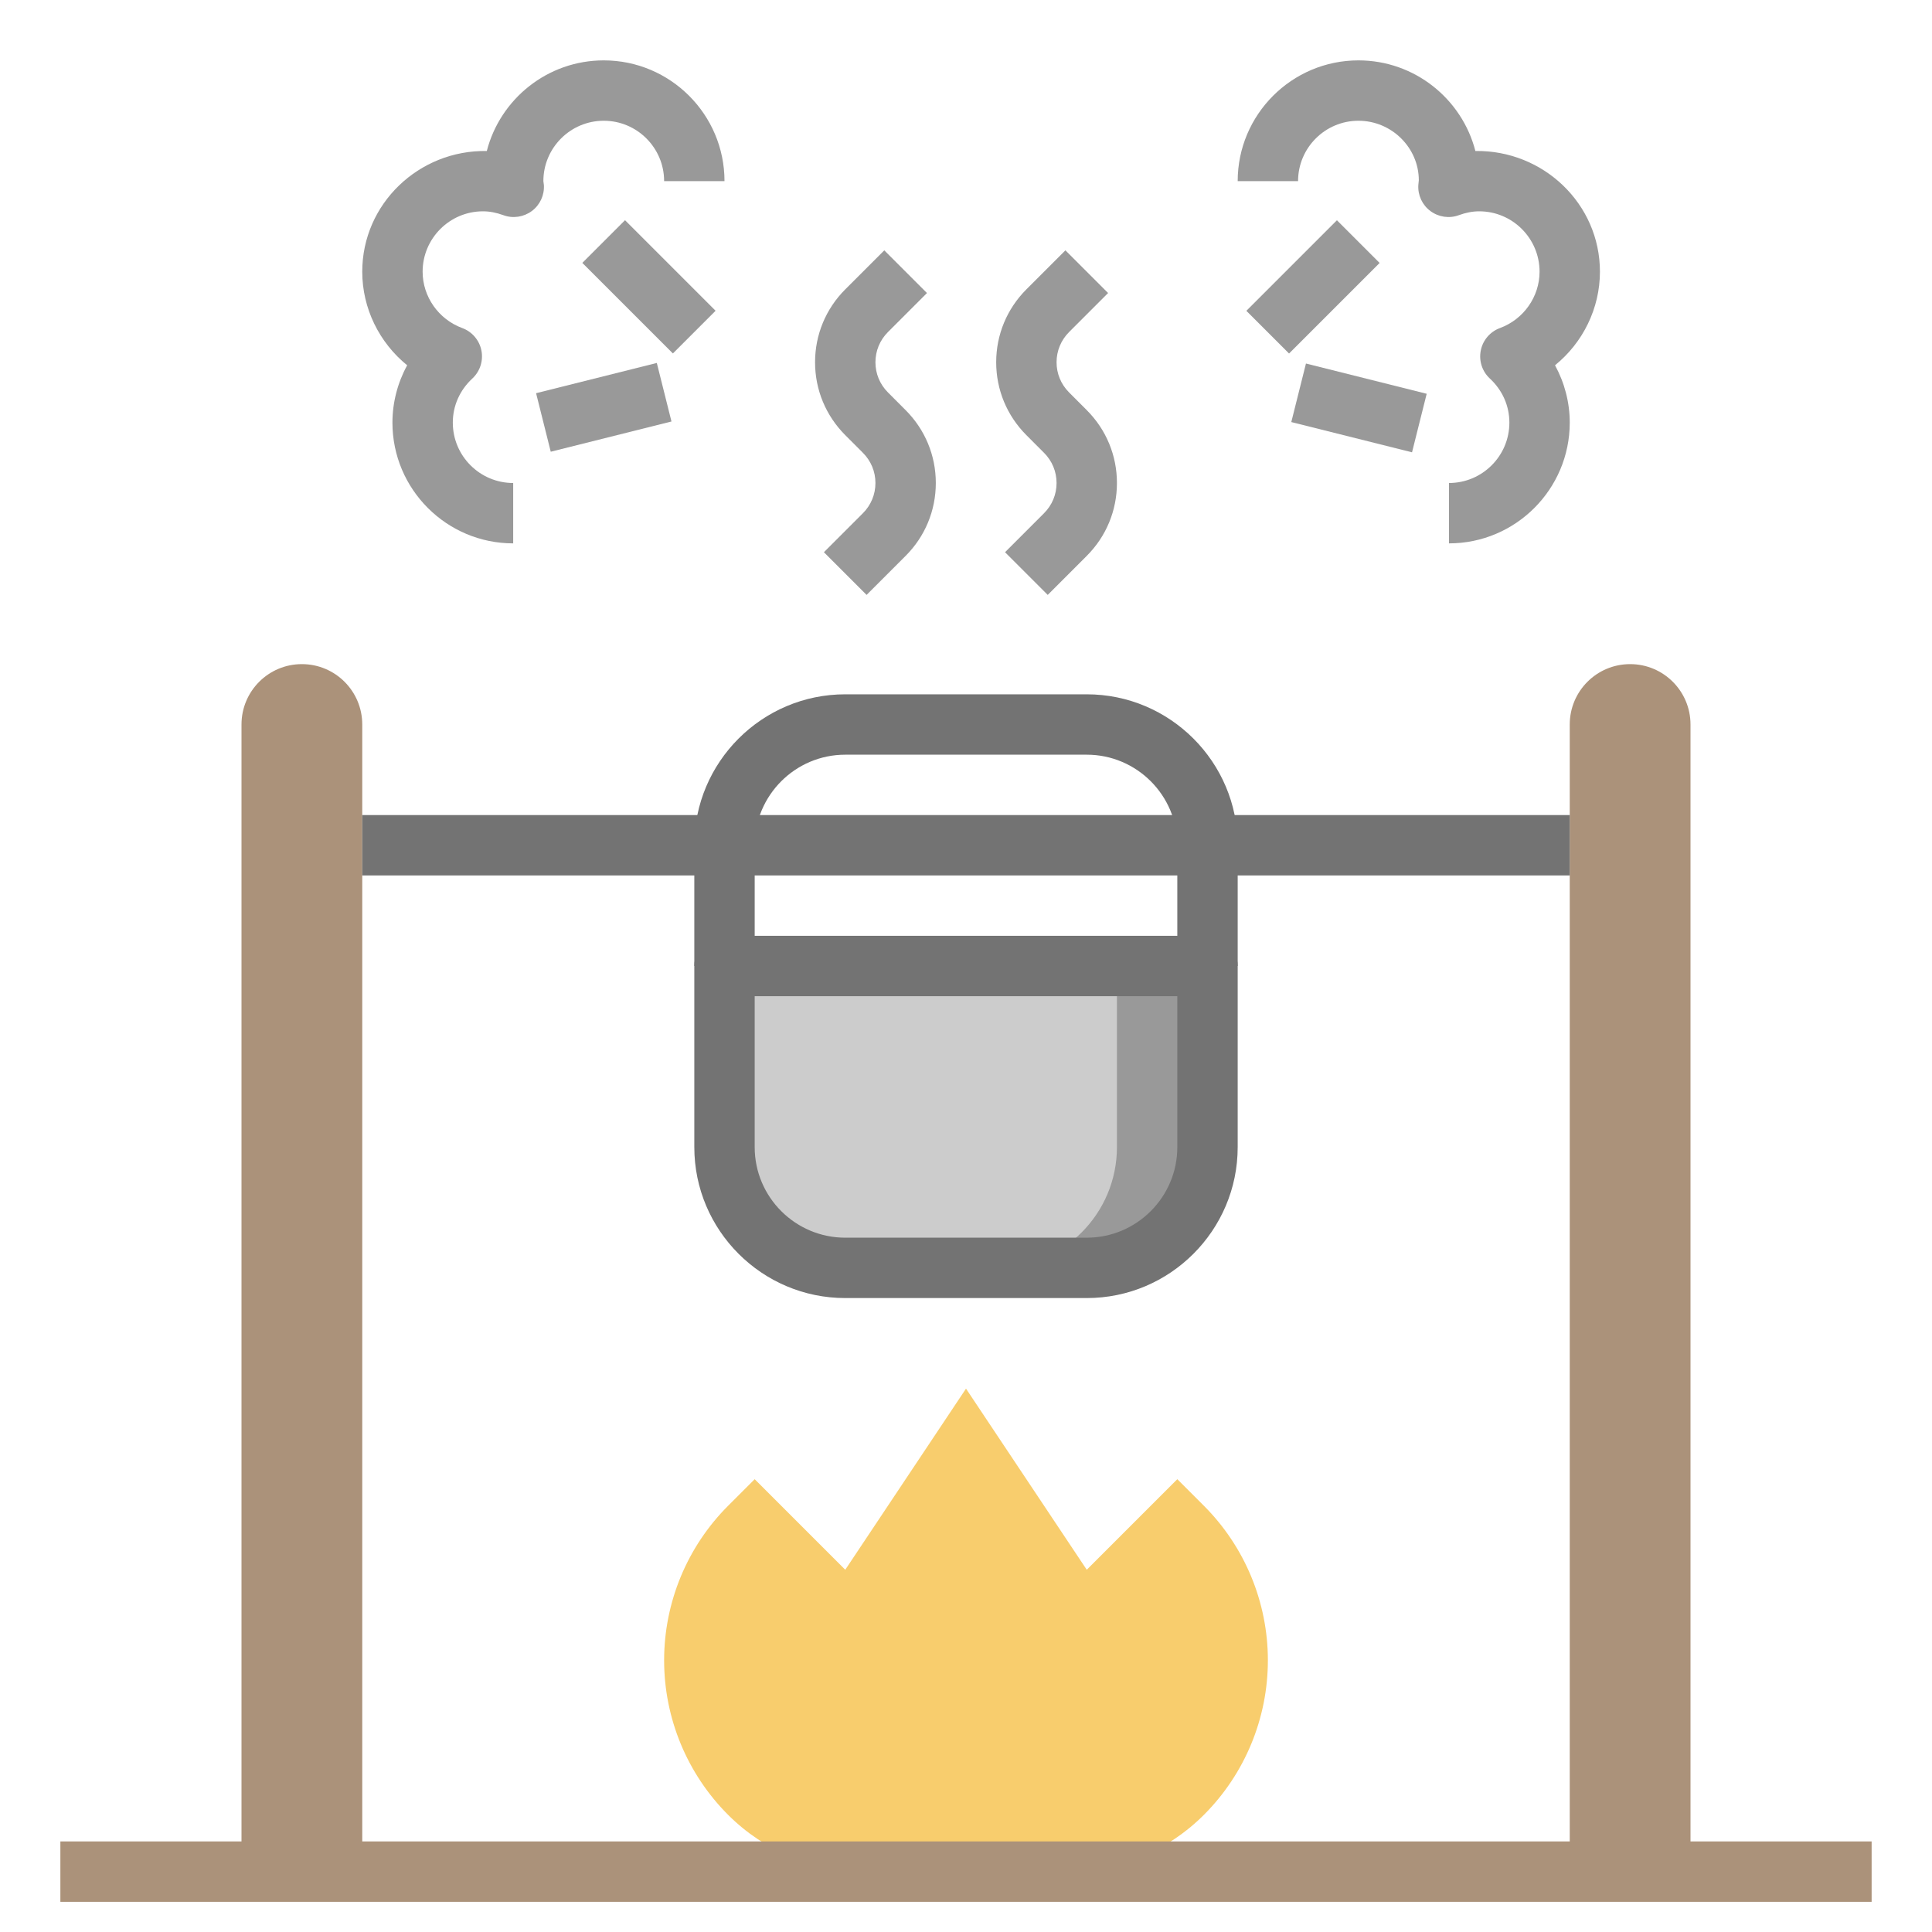 <svg id="Layer_3" enable-background="new 0 0 64 64" height="512" viewBox="0 0 64 64" width="512" xmlns="http://www.w3.org/2000/svg"><path d="m36 42h-8c-2.209 0-4-1.791-4-4v-6h16v6c0 2.209-1.791 4-4 4z" fill="#999"/><path d="m37 38v-6h-13v6c0 2.209 1.791 4 4 4h5c2.209 0 4-1.791 4-4z" fill="#ccc"/><path d="m56 62h-4v-38c0-1.105.895-2 2-2 1.105 0 2 .895 2 2z" fill="#ab927a"/><path d="m12 62h-4v-38c0-1.105.895-2 2-2 1.105 0 2 .895 2 2z" fill="#ab927a"/><path d="m24.121 60.121c-1.358-1.358-2.121-3.2-2.121-5.121 0-1.921.763-3.763 2.121-5.121l.879-.879 3 3 4-6 4 6 3-3 .879.879c1.358 1.358 2.121 3.2 2.121 5.121 0 1.921-.763 3.763-2.121 5.121-1.203 1.203-2.835 1.879-4.536 1.879h-6.686c-1.701 0-3.333-.676-4.536-1.879z" fill="#f8cd6d"/><path d="m2 61h60v2h-60z" fill="#ab927a"/><path d="m36 43h-8c-2.757 0-5-2.243-5-5v-6c0-.553.448-1 1-1h16c.552 0 1 .447 1 1v6c0 2.757-2.243 5-5 5zm-11-10v5c0 1.654 1.346 3 3 3h8c1.654 0 3-1.346 3-3v-5z" fill="#737373"/><path d="m41 32h-2v-4c0-1.654-1.346-3-3-3h-8c-1.654 0-3 1.346-3 3v4h-2v-4c0-2.757 2.243-5 5-5h8c2.757 0 5 2.243 5 5z" fill="#737373"/><path d="m12 27h40v2h-40z" fill="#737373"/><g fill="#999"><path d="m48 18v-2c1.103 0 2-.897 2-2 0-.556-.229-1.074-.647-1.461-.255-.236-.369-.589-.3-.93.068-.341.309-.622.635-.742.785-.289 1.312-1.039 1.312-1.867 0-1.103-.897-2-2-2-.217 0-.438.042-.677.129-.317.116-.67.062-.94-.139s-.42-.525-.399-.862c0-.025.012-.131.016-.156 0-1.075-.897-1.972-2-1.972s-2 .897-2 2h-2c0-2.206 1.794-4 4-4 1.861 0 3.43 1.277 3.874 3.002 2.248-.034 4.126 1.75 4.126 3.998 0 1.219-.567 2.354-1.488 3.1.317.58.488 1.234.488 1.9 0 2.206-1.794 4-4 4z"/><path d="m41.379 8.5h4.243v2h-4.243z" transform="matrix(.707 -.707 .707 .707 6.023 33.542)"/><path d="m44 11.438h1.999v4.123h-1.999z" transform="matrix(.243 -.97 .97 .243 20.989 53.882)"/><path d="m17 18c-2.206 0-4-1.794-4-4 0-.666.171-1.32.488-1.9-.921-.746-1.488-1.881-1.488-3.1 0-2.248 1.876-4.036 4.126-3.998.444-1.725 2.013-3.002 3.874-3.002 2.206 0 4 1.794 4 4h-2c0-1.103-.897-2-2-2s-2 .897-2 2c.003.025.016.103.017.128.021.337-.129.661-.399.862s-.625.255-.94.139c-.24-.087-.461-.129-.678-.129-1.103 0-2 .897-2 2 0 .828.527 1.578 1.312 1.867.326.12.567.401.635.742s-.045.693-.3.93c-.418.387-.647.905-.647 1.461 0 1.103.897 2 2 2z"/><path d="m20.5 7.379h2v4.243h-2z" transform="matrix(.707 -.707 .707 .707 -.42 17.985)"/><path d="m17.938 12.5h4.123v1.999h-4.123z" transform="matrix(.97 -.243 .243 .97 -2.679 5.259)"/><path d="m28.707 19.707-1.414-1.414 1.293-1.293c.267-.268.414-.622.414-1s-.147-.732-.415-1l-.585-.586c-.645-.646-1-1.503-1-2.414s.355-1.769 1-2.414l1.293-1.293 1.414 1.414-1.293 1.293c-.267.268-.414.622-.414 1s.147.732.415 1l.585.586c.645.646 1 1.503 1 2.414s-.355 1.769-1 2.414z"/><path d="m34.707 19.707-1.414-1.414 1.293-1.293c.267-.268.414-.622.414-1s-.147-.732-.415-1l-.585-.586c-.645-.646-1-1.503-1-2.414s.355-1.769 1-2.414l1.293-1.293 1.414 1.414-1.293 1.293c-.267.268-.414.622-.414 1s.147.732.415 1l.585.586c.645.646 1 1.503 1 2.414s-.355 1.769-1 2.414z"/></g></svg>